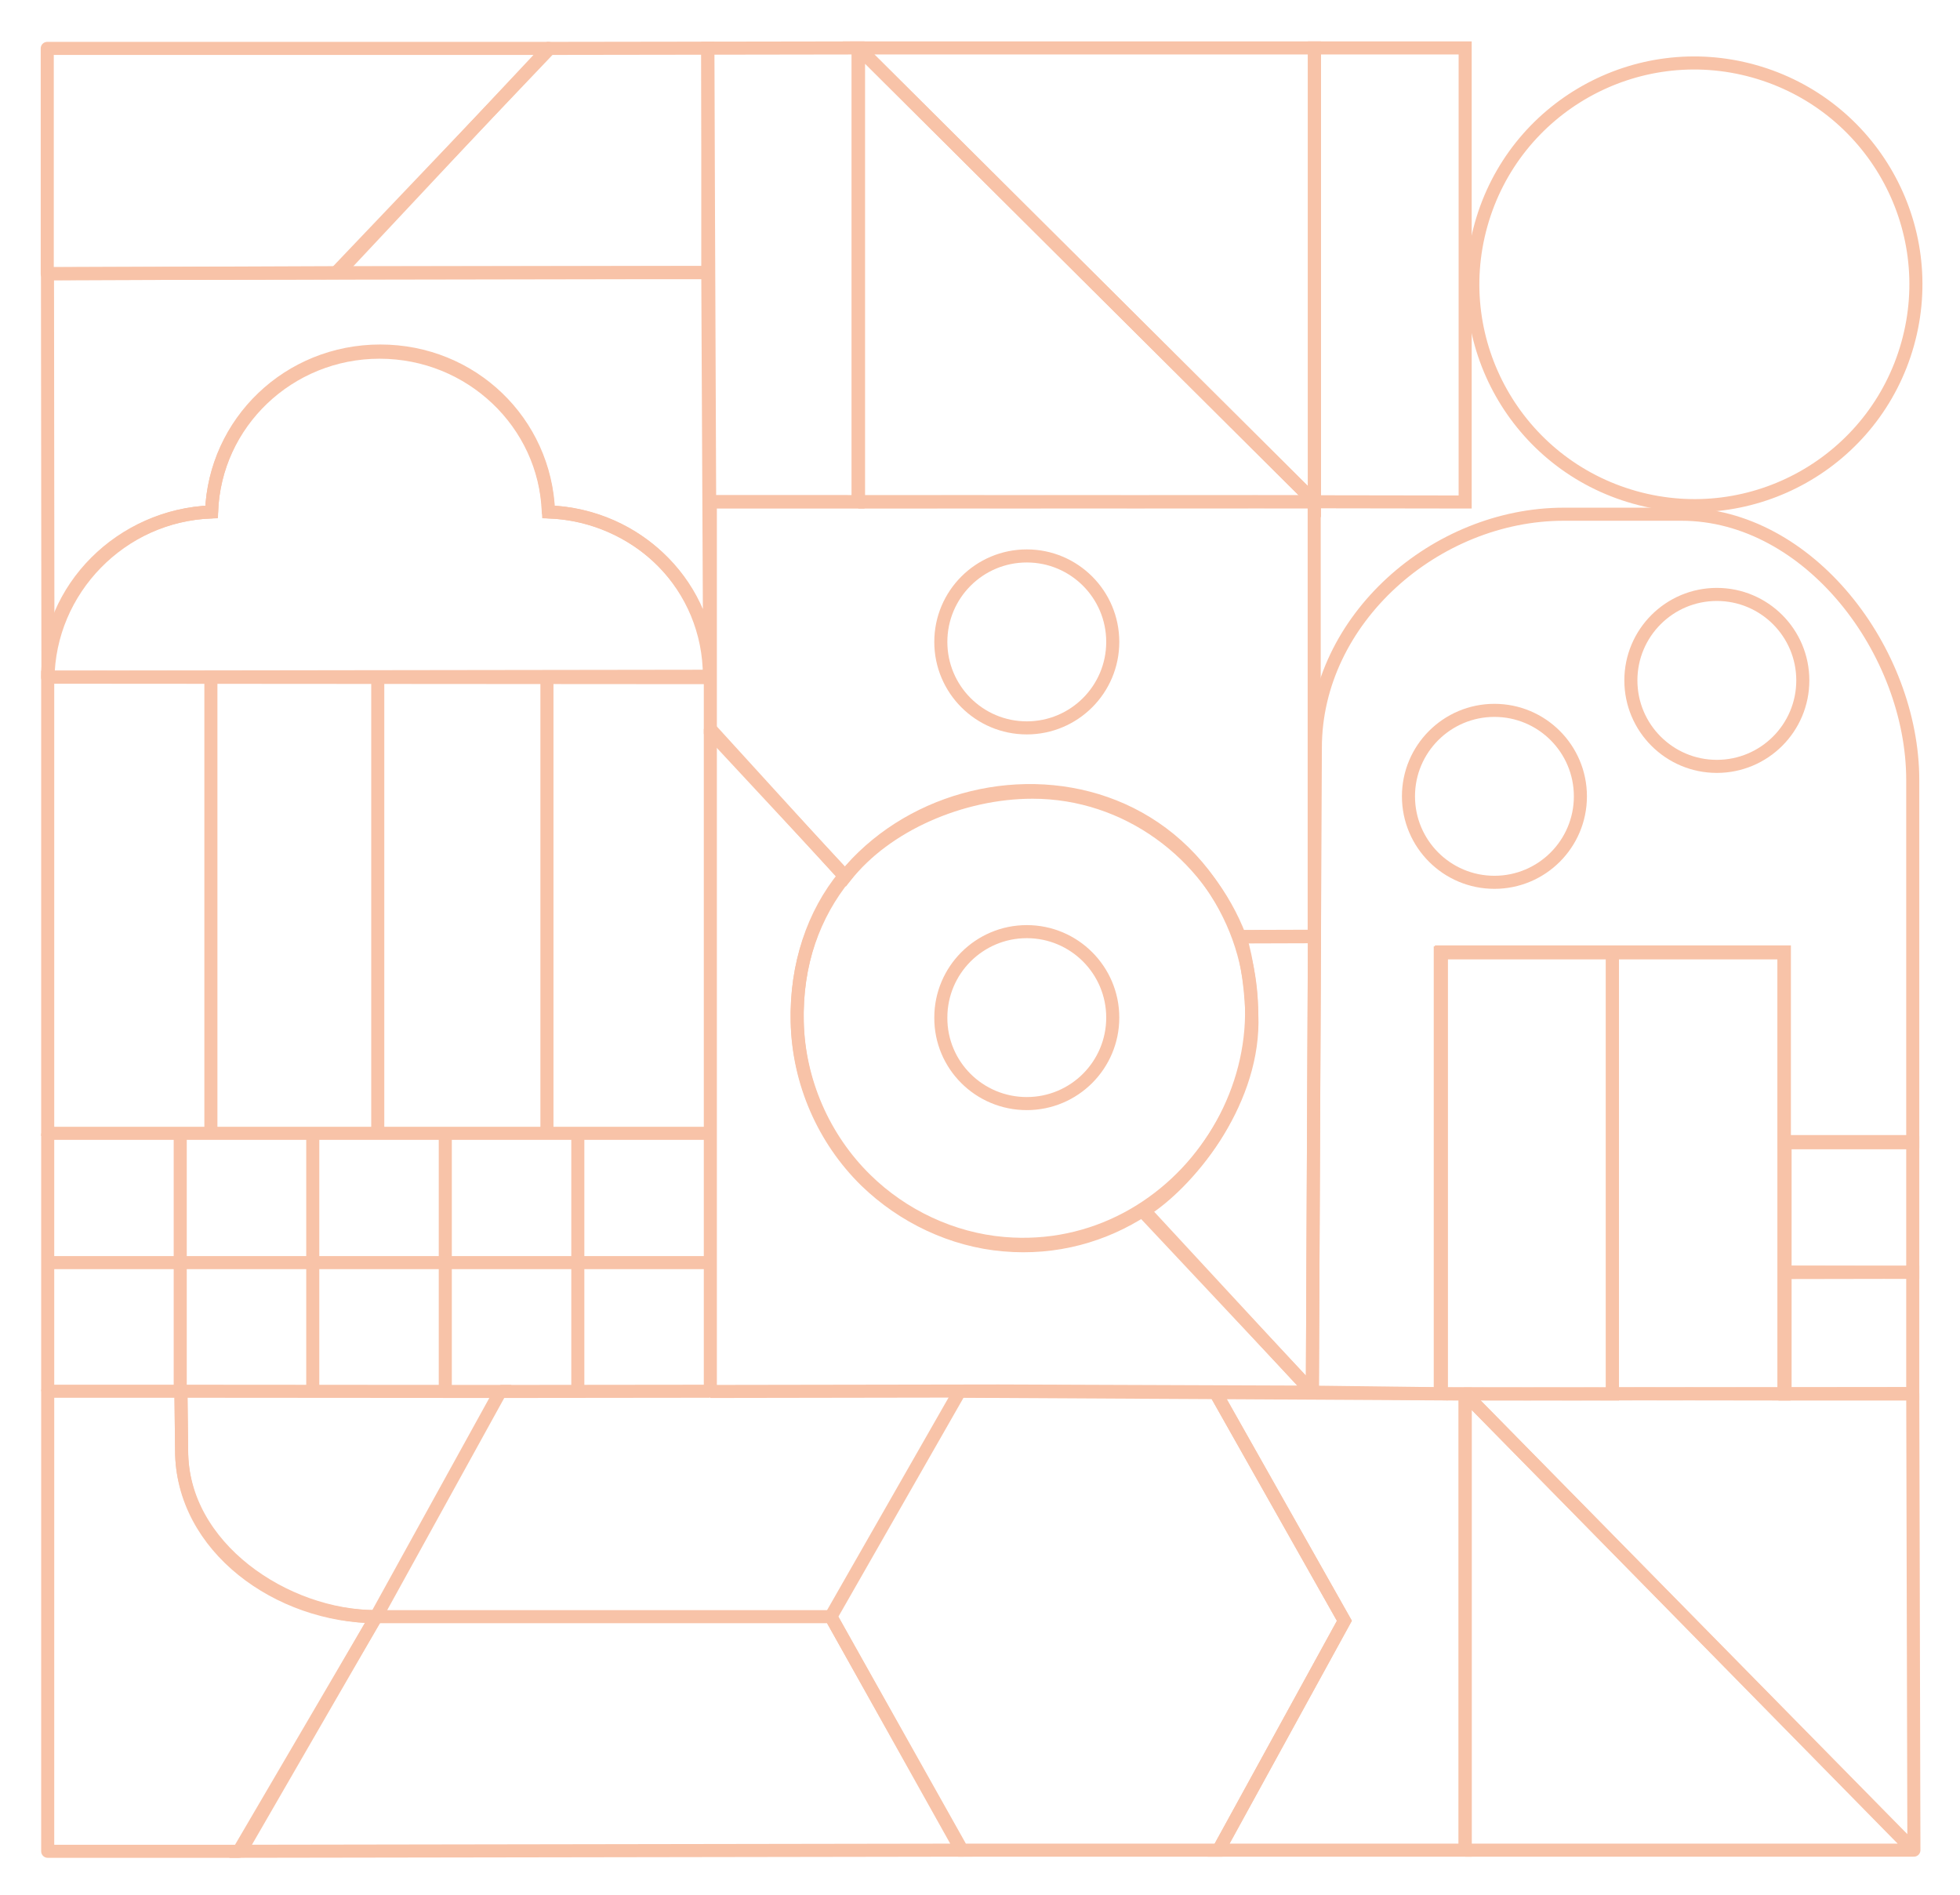 <?xml version="1.0" encoding="utf-8"?>
<!-- Generator: Adobe Illustrator 24.0.0, SVG Export Plug-In . SVG Version: 6.00 Build 0)  -->
<svg version="1.1" id="Layer_1" xmlns="http://www.w3.org/2000/svg" xmlns:xlink="http://www.w3.org/1999/xlink" x="0px" y="0px"
	 viewBox="0 0 850.4 822" style="enable-background:new 0 0 850.4 822;" xml:space="preserve">
<style type="text/css">
	.st0{fill:none;stroke:#F8C3A8;stroke-width:5.669;stroke-miterlimit:10;}
	.st1{fill:none;stroke:#F8C3A8;stroke-width:5.669;stroke-linejoin:round;stroke-miterlimit:10;}
	.st2{fill:none;stroke:#F8C3A8;stroke-width:5.669;stroke-linecap:round;stroke-linejoin:round;}
	.st3{fill:none;stroke:#F8C3A8;stroke-width:5.669;stroke-linejoin:bevel;stroke-miterlimit:10;}
</style>
<g id="Block_Shapes">
	<path class="st0" d="M91.8,222.1c1.4-39,33.4-69.8,73.2-69.8c39.8,0,71.6,30.8,73,69.8c32.5,1.1,65.7,24.9,69.9,64.6l-0.8-168.5
		l-286.5,0.5l0.2,176.1l0,0C21.1,255.8,52.7,223.5,91.8,222.1z"/>
	<polygon class="st0" points="635.7,802.7 528.7,802.7 583.3,703.2 527.4,604.2 635.7,604.8 	"/>
	<g>
		<path class="st1" d="M103.6,803.2H20.7V603.6h57.8l0.3,25.7c0,42.1,45,72.1,84.4,72.1l0,0L103.6,803.2z"/>
	</g>
	<g>
		<path class="st0" d="M163.2,701.4c-42.1,0-84.4-30-84.4-72.1l-0.3-25.7l138.6,0.1L163.2,701.4z"/>
	</g>
	<path class="st0" d="M642.6,97.5c14.3-51.1,67.3-80.9,118.4-66.6c51.1,14.3,81,67.2,66.7,118.3c-14.3,51.1-67.3,80.9-118.4,66.6
		C658.2,201.5,628.3,148.6,642.6,97.5"/>
	<path class="st2" d="M91.8,222.1c-39.1,1.4-71.1,32.9-71.1,71.7l287.1-0.4c0-38.8-30.7-70-69.9-71.3c-1.4-38.5-33.7-69.3-73.2-69.3
		C125.3,152.8,93.2,183.6,91.8,222.1z"/>
	<polygon class="st0" points="307.1,20.9 238.5,21 145.8,118.3 307.1,118.3 	"/>
	<g>
		<polygon class="st1" points="20.5,21 20.5,118.8 146.8,118.3 238,21 		"/>
	</g>
	<polygon class="st0" points="360.5,701.4 417.1,802.7 104.4,803.2 163.2,701.4 	"/>
	<polygon class="st0" points="527.4,604.2 583.3,703.2 528.7,802.7 417.4,802.7 360.5,701.4 416.4,603.6 	"/>
	<path class="st3" d="M495.9,525.6l73.5,78.3l0.9-197.7l-32.3,0.1c3.3,10.5,5.2,25.5,5.2,37.3C543,479.8,515.5,513.4,495.9,525.6z"
		/>
	<path class="st0" d="M308.2,217.6v99.7l58.6,63c17.6-22.4,50.5-36.6,81.2-36.6c41,0,76.1,26.7,89.9,62.8l32.3-0.1l0,0V217.7
		L308.2,217.6z"/>
	<g>
		<path class="st0" d="M729.5,223.1c55.6,0,100.4,59.7,100.4,115.4v156.8h-55.7v-82.3H625.4v191.7l-56-0.7l1.3-279.6
			c0-55.7,52.2-101.3,107.8-101.3H729.5"/>
		<g>
			<path class="st0" d="M648.4,382.8c20.6,0,37.3-16.7,37.3-37.3c0-20.6-16.7-37.3-37.3-37.3c-20.6,0-37.3,16.7-37.3,37.3
				C611.1,366.1,627.8,382.8,648.4,382.8"/>
		</g>
		<g>
			<path class="st0" d="M744.9,332.5c20.6,0,37.3-16.7,37.3-37.3c0-20.6-16.7-37.3-37.3-37.3c-20.6,0-37.3,16.7-37.3,37.3
				C707.6,315.8,724.3,332.5,744.9,332.5"/>
		</g>
	</g>
	<path class="st3" d="M496.7,525.5l-0.5-0.6c-17.2,11.2-38.1,17.2-60.7,15.2c-22.3-1.9-43.7-12.1-59.8-27.7
		c-18.4-18-29.2-42.9-29.8-68.6c-0.6-25.4,7-47.3,20.4-63.7l-0.5-0.6l-57.6-63.2v287.4l125.1-0.2l136,0.5L496.7,525.5z"/>
	<ellipse class="st0" cx="445.5" cy="278.5" rx="37.3" ry="37.3"/>
	<g>
		<polygon class="st3" points="635.7,802.7 830.1,802.7 635.7,604.8 		"/>
	</g>
	<g>
		<polygon class="st1" points="829.9,604.6 635.7,604.8 830.4,802.7 		"/>
	</g>
	<path class="st0" d="M345.9,443.2c0.6,25.8,11.5,50.7,29.8,68.6c16,15.7,37.5,25.8,59.8,27.7c77.9,6.7,134.5-80.2,94.2-149.2
		C480,305.3,343.4,342.1,345.9,443.2z"/>
	<path class="st0" d="M445.5,478.8c20.6,0,37.3-16.7,37.3-37.3c0-20.6-16.7-37.3-37.3-37.3c-20.6,0-37.3,16.7-37.3,37.3
		C408.1,462.1,424.8,478.8,445.5,478.8"/>
	<g>
		<polygon class="st3" points="372.5,217.8 570.3,217.7 372.5,20.8 		"/>
	</g>
	<g>
		<polygon class="st0" points="570.3,20.8 372.5,20.8 570.3,217.7 		"/>
	</g>
	<polygon class="st0" points="372.3,217.8 307.9,217.8 307.1,20.9 372.3,20.8 	"/>
	<polygon class="st0" points="635.7,217.8 570.3,217.7 570.3,20.8 635.7,20.8 	"/>
	<line class="st0" x1="91.5" y1="295" x2="91.5" y2="491.9"/>
	<line class="st0" x1="163.9" y1="295" x2="163.9" y2="491.9"/>
	<line class="st0" x1="237.3" y1="295" x2="237.3" y2="491.9"/>
	<polyline class="st0" points="308.2,294 20.7,293.8 20.7,293.8 20.7,492.9 	"/>
	<polygon class="st0" points="699.6,604.8 624.9,604.7 624.9,413.4 699.6,413.4 	"/>
	<polygon class="st0" points="774,604.8 699.6,604.7 699.6,413.4 774,413.4 	"/>
	<polygon class="st0" points="829.9,604.8 774.5,604.8 774.5,551.9 829.9,552 	"/>
	<polygon class="st0" points="829.9,552 774.5,552.1 774.5,495.8 829.9,495.8 	"/>
	<line class="st0" x1="78.2" y1="491.7" x2="78.2" y2="603.6"/>
	<line class="st0" x1="135.7" y1="491.7" x2="135.7" y2="604"/>
	<line class="st0" x1="193.2" y1="491.7" x2="193.2" y2="604"/>
	<line class="st0" x1="250.7" y1="491.7" x2="250.7" y2="604"/>
	<line class="st0" x1="20.7" y1="491.7" x2="20.7" y2="603.6"/>
	<line class="st0" x1="20.7" y1="547.8" x2="308.2" y2="547.8"/>
	<line class="st0" x1="308.2" y1="491.7" x2="20.7" y2="491.7"/>
	<line class="st0" x1="217.1" y1="603.7" x2="307.9" y2="603.6"/>
</g>
</svg>
